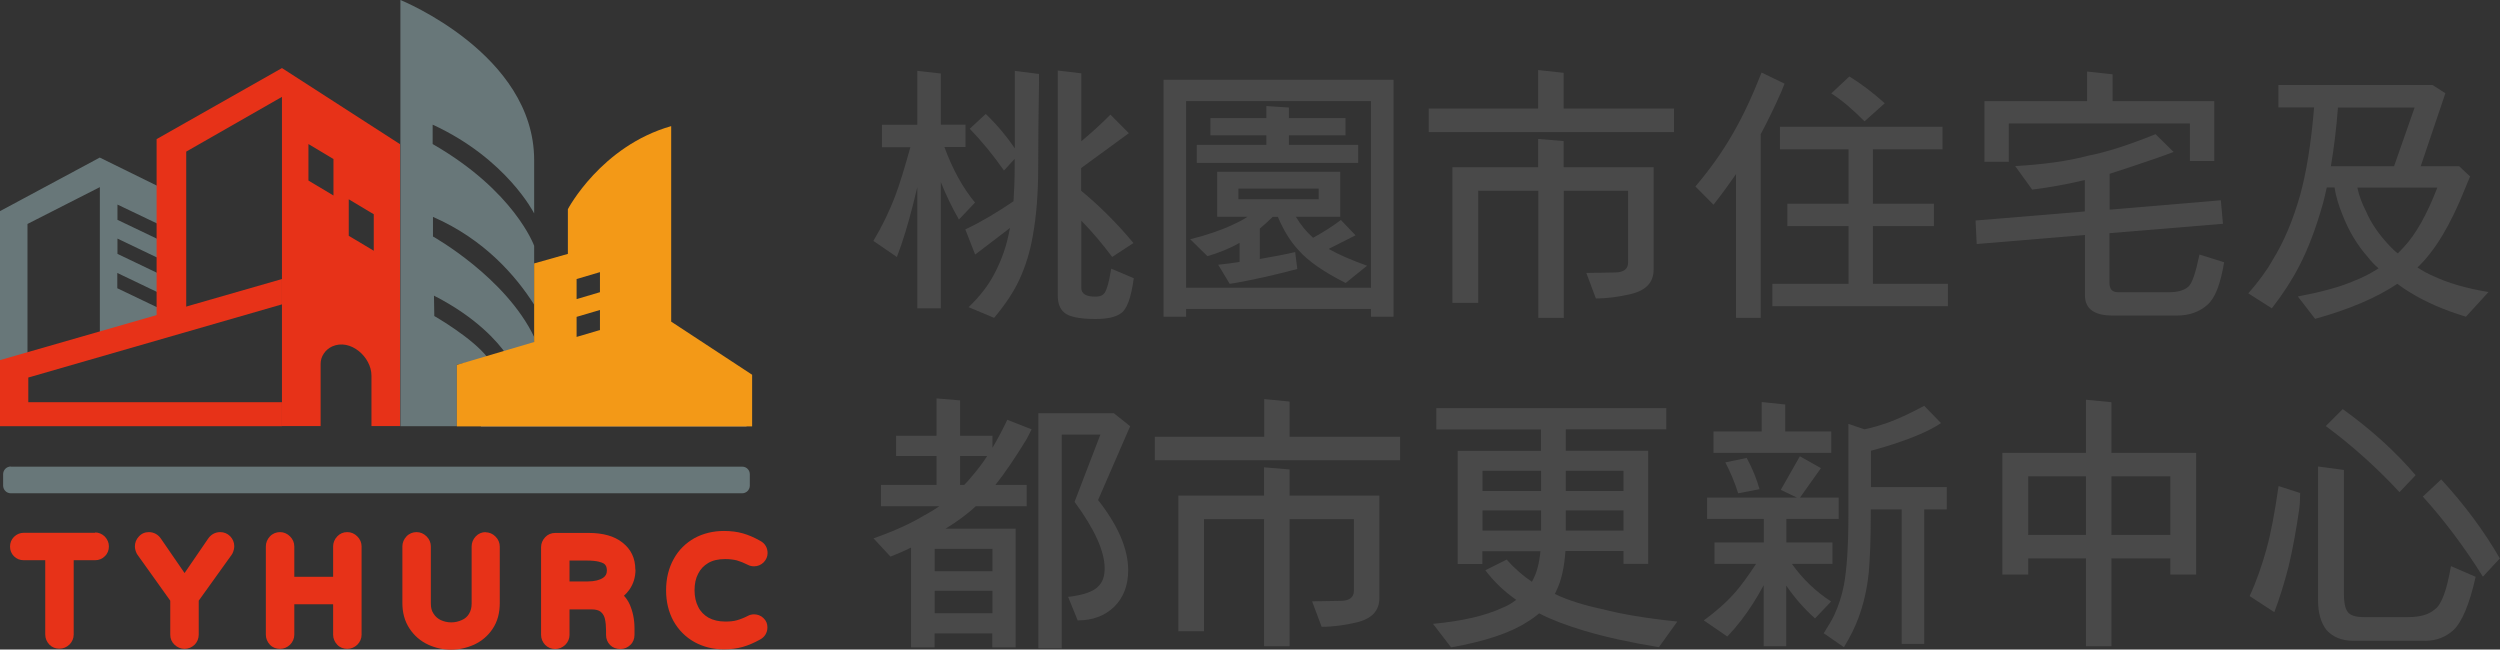 <svg width="204" height="53" viewBox="0 0 204 53" fill="none" xmlns="http://www.w3.org/2000/svg">
<rect x="0" y="0" width="204" height="53" fill="#333333" stroke="none"/>
<g clip-path="url(#clip0_107_545)">
<path d="M77.066 11.996H78.784V10.171H76.77V5.998L74.85 5.783V10.184H71.965V12.009H74.287C73.79 13.794 73.387 15.108 73.052 15.981C72.542 17.322 71.938 18.544 71.266 19.657L73.186 20.972C73.683 19.684 74.099 18.275 74.488 16.759C74.596 16.316 74.716 15.82 74.85 15.283V25.158H76.77V14.854C77.213 15.967 77.71 16.974 78.247 17.913L79.562 16.531C78.582 15.35 77.737 13.834 77.066 12.009V11.996Z" fill="#494949"/>
<path d="M82.811 5.77V12.103C82.14 11.123 81.361 10.184 80.435 9.298L79.133 10.506C80.113 11.526 81.052 12.666 81.925 13.914L82.797 12.961V13.659C82.797 14.679 82.757 15.605 82.703 16.423C81.401 17.309 80.086 18.1 78.77 18.718L79.509 20.61C79.509 20.61 79.549 20.73 79.576 20.77L82.421 18.597L82.368 18.825C82.14 20.059 81.737 21.186 81.213 22.206C80.703 23.226 79.978 24.165 79.039 25.064L81.119 25.936C82.019 24.863 82.703 23.843 83.16 22.864C83.697 21.71 84.059 20.502 84.274 19.254C84.569 17.644 84.717 15.779 84.717 13.659C84.717 11.539 84.744 9.204 84.784 6.682V6.038L82.797 5.783L82.811 5.77Z" fill="#494949"/>
<path d="M90.744 20.972L92.489 19.831C91.08 18.141 89.644 16.732 88.221 15.565V13.713L92.113 10.868L90.61 9.352C89.912 10.063 89.12 10.788 88.234 11.526V5.984L86.314 5.756V24.112C86.314 24.756 86.489 25.226 86.878 25.534C87.254 25.843 88.086 26.03 89.388 26.03C90.368 26.03 91.066 25.869 91.469 25.561C91.939 25.266 92.301 24.313 92.516 22.703L90.677 21.925C90.476 23.132 90.274 23.817 90.046 24.004C89.912 24.139 89.684 24.206 89.375 24.206C88.61 24.206 88.234 23.964 88.234 23.495V18.007C89.12 18.906 89.952 19.899 90.758 20.972H90.744Z" fill="#494949"/>
<path d="M94.946 6.508V25.843H96.785V25.212H111.873V25.843H113.712V6.508H94.959H94.946ZM111.873 23.481H96.785V8.252H111.873V23.481Z" fill="#494949"/>
<path d="M105.175 11.821V11.043H109.792V9.634H105.175V8.775L103.336 8.654V9.634H98.772V11.043H103.336V11.821H97.657V13.297H110.826V11.821H105.175Z" fill="#494949"/>
<path d="M127.592 13.646V11.512L125.512 11.338V13.646H118.518V24.715H120.625V15.565H125.525V25.936H127.606V15.565H132.854V21.415C132.854 21.951 132.492 22.22 131.821 22.233L129.445 22.273L130.223 24.353C131.163 24.353 132.13 24.219 133.083 23.991C134.318 23.696 134.935 23.038 134.935 22.005V13.646H127.579H127.592Z" fill="#494949"/>
<path d="M127.592 8.856V6.668V5.944L125.512 5.716V8.856H116.585V10.774H136.6V8.856H127.592Z" fill="#494949"/>
<path d="M108.437 20.301L110.611 19.201L109.417 17.953C108.772 18.436 108.034 18.919 107.148 19.402C106.611 18.932 106.141 18.355 105.738 17.684H109.363V14.021H99.322V17.684H101.805C101.403 17.953 101 18.154 100.637 18.315C99.658 18.785 98.463 19.187 97.121 19.523L98.53 20.905C99.51 20.61 100.382 20.261 101.148 19.818V21.374C100.611 21.468 100.033 21.535 99.403 21.602L100.342 23.159L100.785 23.092C102.302 22.823 103.98 22.448 105.859 21.951L105.685 20.569C104.839 20.771 103.873 20.945 102.799 21.133V18.651C103.134 18.382 103.497 18.047 103.846 17.698H104.275C104.745 18.812 105.309 19.724 105.98 20.435C106.718 21.28 107.994 22.18 109.806 23.092L111.551 21.683C110.249 21.213 109.229 20.771 108.45 20.328L108.437 20.301ZM101.054 16.262V15.39H107.604V16.262H101.054Z" fill="#494949"/>
<path d="M153.795 8.426C152.856 7.581 151.889 6.843 150.909 6.239L149.433 7.621C150.332 8.198 151.218 8.963 152.144 9.902L153.795 8.426Z" fill="#494949"/>
<path d="M152.829 23.159V18.45H157.809V16.625H152.829V12.183H158.507V10.345H145.244V12.183H150.842V16.625H145.849V18.45H150.842V23.159H144.627V24.984H158.95V23.159H152.829Z" fill="#494949"/>
<path d="M143.741 5.93C142.962 7.916 142.184 9.553 141.405 10.895C140.56 12.371 139.553 13.793 138.345 15.216L139.821 16.705C140.492 15.86 141.097 15.014 141.66 14.209V25.936H143.674V10.949C144.184 9.996 144.748 8.855 145.325 7.554L145.62 6.829L143.741 5.917V5.93Z" fill="#494949"/>
<path d="M172.387 8.252V6.065L170.307 5.837V8.252H161.93V13.203H163.917V10.077H178.696V13.136H180.683V8.252H172.387Z" fill="#494949"/>
<path d="M179.475 20.784C179.166 22.273 178.871 23.145 178.562 23.4C178.2 23.709 177.69 23.843 177.018 23.843H172.83C172.36 23.843 172.132 23.602 172.132 23.065V19.026L181.394 18.261L181.22 16.343L172.146 17.108V14.182C172.146 14.182 175.663 13.055 177.367 12.398L175.891 10.949C173.703 11.834 171.864 12.425 170.387 12.707C168.736 13.149 166.763 13.418 164.44 13.552L165.823 15.47C167.259 15.296 168.682 15.028 170.119 14.692V17.255L161.205 17.993L161.299 19.912L170.132 19.174V24.098C170.132 25.185 170.87 25.748 172.387 25.748H177.636C178.643 25.748 179.475 25.453 180.119 24.876C180.75 24.34 181.193 23.186 181.488 21.401L179.475 20.77V20.784Z" fill="#494949"/>
<path d="M197.248 21.844C198.684 20.489 199.973 18.342 201.141 15.404L201.557 14.397L200.671 13.565H197.53L199.543 7.608L198.496 6.937H185.918V8.762H188.831C188.59 11.687 188.2 14.075 187.69 15.927C187.113 17.953 186.375 19.724 185.448 21.213C184.979 22.059 184.307 22.971 183.462 23.937L185.381 25.158C186.281 24.004 187.019 22.864 187.623 21.697C188.361 20.274 189.006 18.557 189.57 16.544C189.663 16.168 189.771 15.739 189.865 15.296H190.496C190.603 16.007 190.831 16.745 191.14 17.51C191.637 18.798 192.321 19.966 193.221 20.985C193.462 21.294 193.758 21.616 194.093 21.898C193.462 22.3 192.778 22.663 191.972 22.971C190.858 23.441 189.355 23.843 187.502 24.192L188.912 26.017C191.677 25.252 193.919 24.299 195.624 23.159C195.932 23.387 196.268 23.629 196.657 23.857C197.906 24.635 199.436 25.306 201.221 25.843L203.06 23.83C201.181 23.521 199.704 23.065 198.59 22.542C198.12 22.341 197.677 22.099 197.275 21.831L197.248 21.844ZM190.2 13.565C190.442 12.143 190.643 10.533 190.778 8.775H197.033L195.355 13.565H190.187H190.2ZM196.174 20.14C196.013 20.314 195.838 20.502 195.664 20.677C195.422 20.502 195.194 20.274 194.966 20.033C194.12 19.134 193.476 18.208 193.06 17.228C192.751 16.625 192.496 15.981 192.362 15.31H198.886C198.04 17.497 197.14 19.107 196.161 20.154L196.174 20.14Z" fill="#494949"/>
<path d="M135.969 33.29V35.034H127.767V36.778H134.492V46.01H132.478V44.963H127.74C127.646 46.305 127.404 47.392 127.002 48.197C126.961 48.304 126.908 48.398 126.867 48.465C127.982 49.002 129.31 49.404 130.787 49.713C132.304 50.115 134.318 50.451 136.868 50.719L135.365 52.812C132.948 52.41 130.935 51.967 129.284 51.471C127.807 51.028 126.572 50.558 125.592 50.048C125.283 50.317 124.961 50.545 124.626 50.746C123.243 51.645 121.189 52.329 118.41 52.826L116.934 50.907C119.35 50.679 121.203 50.236 122.545 49.619C122.988 49.444 123.377 49.216 123.726 48.948C122.76 48.277 121.914 47.472 121.203 46.533L122.948 45.661C123.619 46.425 124.317 47.016 125.001 47.472C125.377 46.842 125.606 45.996 125.7 44.976H120.961V46.023H118.947V36.792H125.74V35.047H117.202V33.303H135.955L135.969 33.29ZM125.753 40.066V38.415H120.974V40.066H125.753ZM125.753 43.299V41.649H120.974V43.299H125.753ZM127.767 40.066H132.478V38.415H127.767V40.066ZM127.767 43.299H132.478V41.649H127.767V43.299Z" fill="#494949"/>
<path d="M84.18 35.034L82.193 34.255C81.817 35.061 81.415 35.812 80.985 36.536V35.557H78.341V32.672L76.421 32.511V35.557H73.119V37.207H76.421V39.569H71.884V41.313H76.649C76.247 41.582 75.817 41.85 75.374 42.078C74.341 42.709 72.985 43.326 71.28 43.93L72.662 45.419C73.24 45.191 73.803 44.95 74.341 44.681V52.826H76.26V51.685H80.972V52.826H82.878V43.138H77.159C78.072 42.575 78.904 41.984 79.616 41.313H83.777V39.569H81.227C82.005 38.59 82.851 37.342 83.777 35.825L84.18 35.034ZM80.985 50.035H76.273V48.21H80.985V50.035ZM80.985 44.788V46.613H76.273V44.788H80.985ZM79.28 38.898C79.106 39.126 78.904 39.341 78.676 39.569H78.341V37.207H80.556C80.153 37.838 79.723 38.388 79.28 38.898Z" fill="#494949"/>
<path d="M90.905 33.719H84.73V52.906H86.637V35.463H89.791L87.684 40.951C89.321 43.178 90.14 44.99 90.14 46.372C90.14 47.043 89.966 47.526 89.603 47.861C89.227 48.264 88.422 48.559 87.16 48.706L87.939 50.625C89.147 50.625 90.127 50.263 90.892 49.538C91.657 48.8 92.06 47.794 92.06 46.533C92.06 44.788 91.228 42.87 89.603 40.803L92.221 34.779L90.905 33.732V33.719Z" fill="#494949"/>
<path d="M105.228 35.638V32.766L103.161 32.565V35.638H94.234V37.556H114.249V35.638H105.228Z" fill="#494949"/>
<path d="M105.228 40.428V38.308L103.148 38.133V40.441H96.154V51.511H98.248V42.36H103.148V52.732H105.228V42.36H110.477V48.21C110.477 48.747 110.115 49.015 109.443 49.029L107.067 49.069L107.846 51.148C108.786 51.148 109.752 51.014 110.705 50.786C111.94 50.491 112.558 49.834 112.558 48.8V40.441H105.202L105.228 40.428Z" fill="#494949"/>
<path d="M141.835 40.253L143.58 39.917C143.352 39.112 143.016 38.267 142.533 37.368L140.788 37.73C141.19 38.509 141.553 39.354 141.835 40.253Z" fill="#494949"/>
<path d="M146.238 46.01H149.527V44.265H145.768V42.346H150.037V40.602H146.882L148.587 38.2L146.869 37.234L145.312 39.972L146.627 40.602H139.298V42.346H143.929V44.265H139.902V46.01H143.298C142.627 47.029 142.063 47.794 141.62 48.304C140.882 49.149 140.009 49.914 139.029 50.625L140.949 51.94C141.754 51.095 142.452 50.182 143.07 49.203C143.338 48.774 143.634 48.291 143.916 47.754V52.732H145.755V47.781C146.426 48.76 147.204 49.659 148.104 50.464L149.419 49.082C148.171 48.277 147.11 47.257 146.224 46.023L146.238 46.01Z" fill="#494949"/>
<path d="M145.674 35.208V33.007L143.754 32.806V35.208H139.821V36.952H149.433V35.208H145.674Z" fill="#494949"/>
<path d="M152.668 36.778C152.668 36.778 156.507 35.812 158.386 34.524L157.017 33.115C155.809 33.759 154.802 34.228 153.956 34.524C153.446 34.698 152.842 34.886 152.144 35.033L150.829 34.591V42.172C150.829 44.627 150.694 46.479 150.466 47.727C150.305 48.572 150.037 49.417 149.661 50.222C149.486 50.598 149.191 51.068 148.815 51.672L150.466 52.812C150.976 51.967 151.379 51.162 151.648 50.424C152.077 49.27 152.359 48.035 152.493 46.694C152.587 45.58 152.654 44.064 152.654 42.172V41.568H155.178V52.544H157.017V41.568H158.856V39.743H152.668V36.778Z" fill="#494949"/>
<path d="M172.293 36.953V32.82L170.213 32.619V36.953H163.393V46.882H165.501V45.567H170.213V52.732H172.293V45.567H177.099V46.882H179.206V36.953H172.293ZM170.213 43.648H165.501V38.871H170.213V43.648ZM177.099 43.648H172.293V38.871H177.099V43.648Z" fill="#494949"/>
<path d="M187.677 40.226L185.932 39.663C185.623 41.809 185.301 43.527 184.952 44.775C184.589 46.09 184.146 47.391 183.569 48.639L185.583 49.954C186.012 48.84 186.388 47.606 186.751 46.224C187.073 44.869 187.368 43.272 187.623 41.501C187.677 41.085 187.69 40.588 187.69 40.226H187.677Z" fill="#494949"/>
<path d="M195.798 40.159L197.114 38.777C195.503 36.885 193.516 35.074 191.167 33.383L189.784 34.765C191.959 36.376 193.959 38.173 195.798 40.159Z" fill="#494949"/>
<path d="M199.208 39.113L197.704 40.522C199.476 42.481 201.1 44.654 202.604 47.056L203.987 45.567C202.684 43.312 201.087 41.166 199.208 39.126V39.113Z" fill="#494949"/>
<path d="M200 46.184C199.664 48.143 199.235 49.323 198.698 49.712C198.201 50.155 197.463 50.356 196.51 50.356H192.912C192.214 50.356 191.771 50.222 191.57 49.927C191.341 49.619 191.261 49.095 191.261 48.438V38.348L189.153 38.066V48.974C189.153 50.021 189.382 50.799 189.825 51.39C190.335 51.967 191.073 52.289 192.039 52.289H197.892C198.792 52.289 199.57 51.993 200.201 51.416C200.886 50.773 201.503 49.337 202.013 47.069L200 46.197V46.184Z" fill="#494949"/>
<path d="M0.886 38.079H60.568C60.917 38.079 61.185 38.361 61.185 38.697V39.622C61.185 39.971 60.903 40.253 60.554 40.253H0.886C0.537 40.253 0.255 39.971 0.255 39.622V38.697C0.255 38.348 0.537 38.066 0.886 38.066V38.079Z" fill="#687779"/>
<path d="M8.148 12.854L0 17.228V29.613C0.725 29.398 1.517 29.197 2.242 28.982C2.242 24.662 2.242 22.595 2.242 18.275L8.148 15.269V27.546L14.001 25.641L9.571 23.521V22.273L14.873 24.809V25.359V16.168L8.135 12.854H8.148ZM14.887 23.253L9.585 20.717V19.469L14.887 22.005V23.253ZM14.887 20.475L9.585 17.939V16.692L14.887 19.227V20.475Z" fill="#687779"/>
<path d="M2.309 32.82V30.807L23.008 24.836V22.77L0 29.385V34.779H23.008V32.82H2.309Z" fill="#E73218"/>
<path d="M35.331 19.308V17.698C39.546 19.536 42.124 22.555 43.587 24.863V20.059C43.587 20.059 42.003 15.605 35.304 11.754V10.171C41.358 12.961 43.587 17.416 43.587 17.416V13.069C43.587 4.401 32.673 0 32.673 0V34.779H37.278V29.761L39.801 29.197C38.566 27.573 35.439 25.789 35.439 25.789L35.412 24.125C38.889 25.896 40.62 27.922 41.291 28.875L43.6 28.365V27.52C41.251 22.609 35.345 19.308 35.345 19.308H35.331Z" fill="#687779"/>
<path d="M39.251 34.779H60.93L58.997 33.249H38.513L39.251 34.779Z" fill="white"/>
<path d="M7.772 43.474H1.946C1.638 43.474 1.356 43.594 1.141 43.809C0.926 44.024 0.819 44.292 0.819 44.601C0.819 44.909 0.926 45.178 1.141 45.392C1.356 45.607 1.624 45.714 1.933 45.714H3.692V51.779C3.692 52.088 3.812 52.37 4.027 52.598C4.255 52.826 4.524 52.933 4.846 52.933C5.168 52.933 5.437 52.812 5.665 52.598C5.893 52.37 6.014 52.088 6.014 51.779V45.714H7.759C8.068 45.714 8.336 45.607 8.551 45.392C8.779 45.178 8.886 44.896 8.886 44.587C8.886 44.279 8.766 44.01 8.551 43.782C8.336 43.568 8.054 43.447 7.745 43.447L7.772 43.474Z" fill="#E73218"/>
<path d="M17.974 43.42C17.558 43.42 17.209 43.621 16.981 43.957L15.061 46.761L13.142 43.97C12.914 43.621 12.551 43.42 12.149 43.42C11.826 43.42 11.544 43.541 11.33 43.782C11.115 44.01 11.007 44.279 11.007 44.587C11.007 44.775 11.061 44.976 11.168 45.191C11.182 45.218 11.195 45.245 11.222 45.272L13.893 49.015V51.793C13.893 52.115 14.014 52.396 14.243 52.611C14.471 52.826 14.753 52.947 15.061 52.947C15.37 52.947 15.652 52.826 15.88 52.611C16.095 52.396 16.216 52.101 16.216 51.793V49.015L18.901 45.272C18.901 45.272 18.941 45.205 18.968 45.164C19.075 44.936 19.115 44.748 19.115 44.56C19.115 44.252 18.994 43.983 18.78 43.755C18.565 43.541 18.283 43.42 17.974 43.42Z" fill="#E73218"/>
<path d="M28.337 43.42C28.015 43.42 27.733 43.541 27.519 43.769C27.304 43.997 27.183 44.279 27.183 44.587V47.069H24.015V44.587C24.015 44.279 23.894 43.997 23.666 43.769C23.438 43.541 23.156 43.42 22.847 43.42C22.538 43.42 22.243 43.541 22.028 43.769C21.814 43.997 21.693 44.279 21.693 44.587V51.793C21.693 52.101 21.814 52.383 22.028 52.611C22.243 52.839 22.525 52.947 22.847 52.947C23.169 52.947 23.438 52.826 23.666 52.611C23.894 52.383 24.015 52.101 24.015 51.793V49.31H27.183V51.793C27.183 52.101 27.304 52.383 27.519 52.611C27.733 52.839 28.029 52.947 28.337 52.947C28.646 52.947 28.928 52.826 29.156 52.611C29.384 52.383 29.505 52.101 29.505 51.793V44.587C29.505 44.279 29.384 43.997 29.156 43.769C28.928 43.541 28.646 43.42 28.337 43.42Z" fill="#E73218"/>
<path d="M39.64 43.42C39.318 43.42 39.036 43.541 38.821 43.769C38.607 43.997 38.486 44.279 38.486 44.587V49.243C38.486 49.579 38.419 49.847 38.271 50.089C38.137 50.317 37.935 50.491 37.68 50.598C37.412 50.719 37.13 50.786 36.821 50.786C36.513 50.786 36.231 50.719 35.962 50.598C35.721 50.478 35.532 50.317 35.385 50.089C35.385 50.089 35.385 50.075 35.371 50.062C35.224 49.86 35.157 49.579 35.157 49.243V44.587C35.157 44.279 35.036 43.997 34.808 43.769C34.58 43.541 34.298 43.42 33.989 43.42C33.68 43.42 33.385 43.541 33.17 43.769C32.955 43.997 32.834 44.279 32.834 44.587V49.203C32.834 49.995 33.022 50.692 33.412 51.283C33.801 51.873 34.311 52.316 34.955 52.611C35.546 52.879 36.163 53.014 36.808 53.014C37.452 53.014 38.11 52.866 38.7 52.598C39.305 52.316 39.815 51.886 40.191 51.323C40.593 50.733 40.781 50.021 40.781 49.216V44.601C40.781 44.292 40.66 44.01 40.432 43.782C40.204 43.554 39.922 43.433 39.613 43.433L39.64 43.42Z" fill="#E73218"/>
<path d="M51.842 46.479C51.842 45.553 51.493 44.815 50.782 44.265C50.124 43.742 49.198 43.487 48.03 43.487H45.305C44.983 43.487 44.701 43.608 44.486 43.836C44.271 44.064 44.151 44.346 44.151 44.654V51.806C44.151 52.114 44.271 52.396 44.486 52.624C44.714 52.852 44.996 52.96 45.305 52.96C45.614 52.96 45.896 52.839 46.124 52.624C46.352 52.396 46.473 52.114 46.473 51.806V49.726H48.258C48.607 49.726 48.862 49.793 49.023 49.927C49.198 50.075 49.305 50.263 49.359 50.491C49.426 50.786 49.453 51.108 49.453 51.457V51.806C49.453 52.141 49.574 52.423 49.788 52.638C50.003 52.852 50.285 52.96 50.621 52.96C50.956 52.96 51.211 52.839 51.44 52.624C51.668 52.41 51.775 52.114 51.775 51.806V51.269C51.775 50.558 51.641 49.914 51.386 49.324C51.265 49.055 51.104 48.814 50.916 48.612C51.077 48.465 51.225 48.304 51.359 48.116C51.695 47.633 51.856 47.083 51.856 46.479H51.842ZM46.473 45.741H47.896C48.768 45.741 49.131 45.902 49.265 45.983C49.386 46.063 49.52 46.197 49.52 46.559C49.52 46.828 49.426 47.002 49.211 47.15C48.929 47.338 48.513 47.445 47.963 47.445H46.473V45.741Z" fill="#E73218"/>
<path d="M61.548 50.129C61.36 50.129 61.185 50.169 61.038 50.249C60.729 50.41 60.42 50.531 60.138 50.611C59.87 50.692 59.547 50.719 59.185 50.719C58.648 50.719 58.192 50.611 57.803 50.397C57.44 50.182 57.158 49.9 56.97 49.511C56.782 49.149 56.675 48.693 56.675 48.169C56.675 47.646 56.769 47.19 56.97 46.814C57.158 46.439 57.427 46.157 57.789 45.942C58.151 45.727 58.608 45.62 59.172 45.62C59.534 45.62 59.843 45.66 60.125 45.727C60.407 45.808 60.702 45.929 61.024 46.09C61.172 46.17 61.346 46.211 61.534 46.211C61.843 46.211 62.111 46.09 62.326 45.875C62.528 45.66 62.635 45.405 62.635 45.137C62.635 44.694 62.42 44.332 62.031 44.131C61.561 43.862 61.091 43.661 60.635 43.527C60.165 43.393 59.642 43.326 59.078 43.326C58.192 43.326 57.373 43.527 56.661 43.916C55.95 44.319 55.373 44.882 54.97 45.62C54.567 46.345 54.353 47.203 54.353 48.156C54.353 49.109 54.554 49.941 54.957 50.679C55.373 51.417 55.95 51.993 56.675 52.396C57.386 52.785 58.178 52.986 59.064 52.986C59.628 52.986 60.152 52.919 60.621 52.785C61.078 52.651 61.548 52.45 62.031 52.181C62.407 51.98 62.622 51.618 62.622 51.188C62.622 50.893 62.514 50.638 62.299 50.437C62.098 50.236 61.816 50.129 61.521 50.129H61.548Z" fill="#E73218"/>
<path d="M54.769 26.232V10.291C49.037 11.928 46.339 17.067 46.339 17.067V20.717L43.587 21.495V27.909L37.278 29.774V34.792H61.373V30.579L54.769 26.245V26.232ZM48.956 26.93L47.05 27.493V25.856L48.956 25.293V26.93ZM48.956 23.843L47.05 24.407V22.77L48.956 22.206V23.843Z" fill="#F39917"/>
<path d="M23.008 5.555L12.779 11.352V26.098C12.779 26.098 14.78 26.058 15.196 25.937V12.371L23.008 7.903V34.766H26.163V29.68C26.163 29.076 26.552 28.526 27.102 28.271C28.593 27.601 30.311 29.13 30.311 30.646V34.766H32.646V11.768L23.008 5.555ZM27.21 15.954L25.169 14.733V11.754L27.21 12.975V15.954ZM30.499 20.462L28.458 19.241V16.262L30.499 17.483V20.462Z" fill="#E73218"/>
</g>
<defs>
<clipPath id="clip0_107_545">
<rect width="204" height="53" fill="white"/>
</clipPath>
</defs>
</svg>
